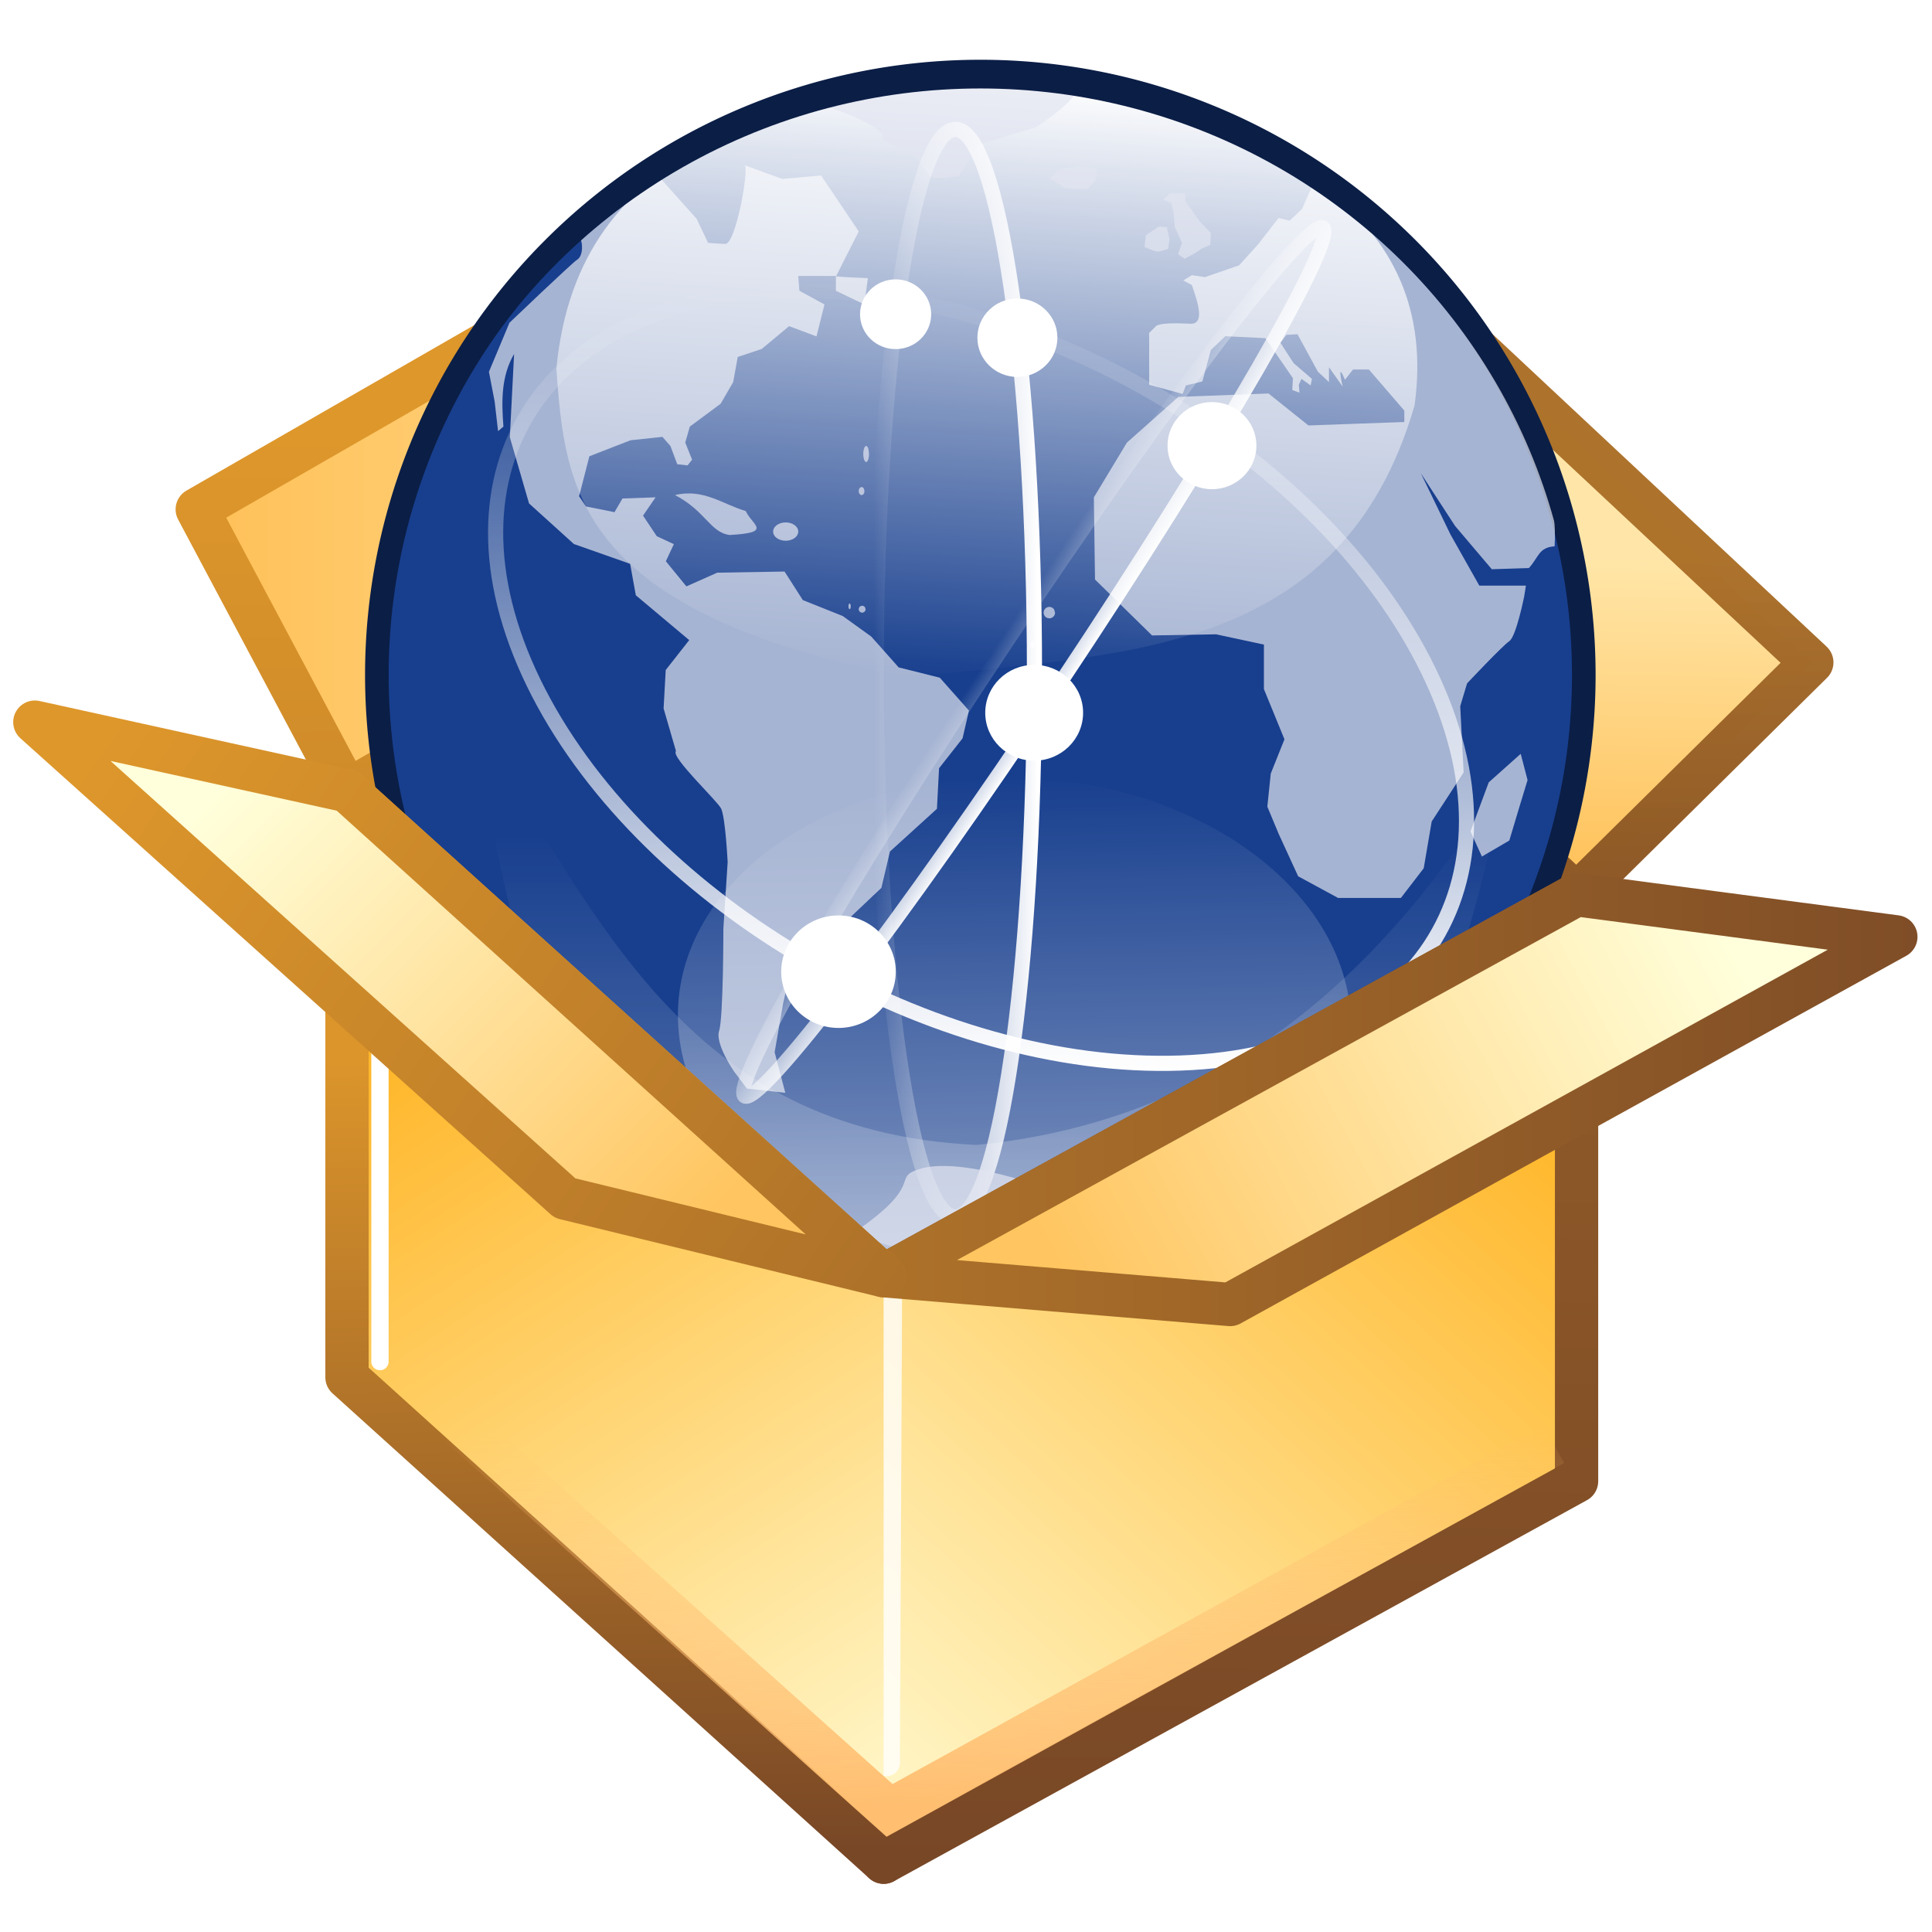<?xml version="1.0" encoding="UTF-8" standalone="no"?>
<!-- Created with Inkscape (http://www.inkscape.org/) -->

<svg
   zoomAndPan="magnify"
   contentStyleType="text/css"
   id="svg2"
   sodipodi:docname="app.svg"
   version="1.1"
   width="407"
   preserveAspectRatio="xMidYMid meet"
   inkscape:version="1.1.2 (b8e25be833, 2022-02-05)"
   height="407"
   xmlns:inkscape="http://www.inkscape.org/namespaces/inkscape"
   xmlns:sodipodi="http://sodipodi.sourceforge.net/DTD/sodipodi-0.dtd"
   xmlns:xlink="http://www.w3.org/1999/xlink"
   xmlns="http://www.w3.org/2000/svg"
   xmlns:svg="http://www.w3.org/2000/svg"
   xmlns:rdf="http://www.w3.org/1999/02/22-rdf-syntax-ns#"
   xmlns:cc="http://creativecommons.org/ns#"
   xmlns:dc="http://purl.org/dc/elements/1.1/">
  <sodipodi:namedview
     objecttolerance="10"
     bordercolor="#666666"
     inkscape:window-height="1009"
     inkscape:zoom="0.069622821"
     id="namedview84"
     gridtolerance="10"
     inkscape:current-layer="svg2"
     inkscape:window-y="-8"
     inkscape:cy="114.90485"
     inkscape:window-x="-8"
     inkscape:cx="-5170.7184"
     showgrid="false"
     guidetolerance="10"
     inkscape:pageopacity="0"
     inkscape:pageshadow="2"
     inkscape:window-width="1920"
     pagecolor="#ffffff"
     borderopacity="1"
     inkscape:window-maximized="1"
     fit-margin-top="0"
     fit-margin-left="0"
     fit-margin-right="0"
     fit-margin-bottom="0"
     inkscape:pagecheckerboard="0" />
  <defs
     id="defs4">
    <linearGradient
       id="linearGradient3936"
       inkscape:collect="always">
      <stop
         style="stop-color:#ffffff;stop-opacity:1;"
         offset="0"
         id="stop3938" />
      <stop
         style="stop-color:#ffffff;stop-opacity:0;"
         offset="1"
         id="stop3940" />
    </linearGradient>
    <linearGradient
       id="linearGradient4370"
       inkscape:collect="always">
      <stop
         style="stop-color:#ffffff;stop-opacity:1;"
         offset="0"
         id="stop4372" />
      <stop
         style="stop-color:#ffffff;stop-opacity:0;"
         offset="1"
         id="stop4374" />
    </linearGradient>
    <linearGradient
       id="linearGradient4279"
       inkscape:collect="always">
      <stop
         style="stop-color:#ffffff;stop-opacity:1;"
         offset="0"
         id="stop4281" />
      <stop
         style="stop-color:#ffffff;stop-opacity:0;"
         offset="1"
         id="stop4283" />
    </linearGradient>
    <linearGradient
       id="linearGradient4036"
       inkscape:collect="always">
      <stop
         style="stop-color:#ffffff;stop-opacity:1;"
         offset="0"
         id="stop4038" />
      <stop
         style="stop-color:#ffffff;stop-opacity:0;"
         offset="1"
         id="stop4040" />
    </linearGradient>
    <linearGradient
       id="linearGradient4024">
      <stop
         style="stop-color:#ffffff;stop-opacity:1;"
         offset="0"
         id="stop4026" />
      <stop
         offset="0.5"
         style="stop-color:#ffffff;stop-opacity:0.498;"
         id="stop4034" />
      <stop
         style="stop-color:#ffffff;stop-opacity:0;"
         offset="1"
         id="stop4028" />
    </linearGradient>
    <linearGradient
       id="linearGradient3685">
      <stop
         style="stop-color:#ffffff;stop-opacity:0.3"
         offset="0"
         id="stop3687" />
      <stop
         style="stop-color:#ffffff;stop-opacity:0"
         offset="1"
         id="stop3689" />
    </linearGradient>
    <linearGradient
       gradientTransform="matrix(0.974,0,0,1.044,-152.371,-243.184)"
       inkscape:collect="always"
       id="linearGradient3868"
       gradientUnits="userSpaceOnUse"
       x1="369"
       y1="614.862"
       x2="369"
       y2="478.362"
       xlink:href="#linearGradient3685" />
    <linearGradient
       gradientTransform="matrix(-0.125,0.629,-1.345,-0.081,448.14,-32.957)"
       inkscape:collect="always"
       id="linearGradient4032"
       gradientUnits="userSpaceOnUse"
       spreadMethod="reflect"
       x1="84.27"
       y1="158.154"
       y2="158.154"
       x2="398.27"
       xlink:href="#linearGradient4024" />
    <linearGradient
       x1="149.805"
       xlink:href="#linearGradient4036"
       y1="360.664"
       x2="365.625"
       gradientUnits="userSpaceOnUse"
       y2="360.664"
       id="linearGradient4042"
       inkscape:collect="always"
       gradientTransform="matrix(-0.054,-0.746,-1.508,0.031,772.504,499.096)" />
    <filter
       x="-0.293"
       y="-0.307"
       width="1.586"
       id="filter4247"
       height="1.615"
       inkscape:collect="always"
       color-interpolation-filters="sRGB">
      <feGaussianBlur
         stdDeviation="3.252"
         inkscape:collect="always"
         id="feGaussianBlur4249" />
    </filter>
    <filter
       x="-0.351"
       y="-0.369"
       width="1.703"
       id="filter4255"
       height="1.738"
       inkscape:collect="always"
       color-interpolation-filters="sRGB">
      <feGaussianBlur
         stdDeviation="3.903"
         inkscape:collect="always"
         id="feGaussianBlur4257" />
    </filter>
    <filter
       x="-0.351"
       y="-0.369"
       width="1.703"
       id="filter4259"
       height="1.738"
       inkscape:collect="always"
       color-interpolation-filters="sRGB">
      <feGaussianBlur
         stdDeviation="3.903"
         inkscape:collect="always"
         id="feGaussianBlur4261" />
    </filter>
    <filter
       x="-0.351"
       y="-0.369"
       width="1.703"
       id="filter4263"
       height="1.738"
       inkscape:collect="always"
       color-interpolation-filters="sRGB">
      <feGaussianBlur
         stdDeviation="3.903"
         inkscape:collect="always"
         id="feGaussianBlur4265" />
    </filter>
    <filter
       x="-0.351"
       y="-0.369"
       width="1.703"
       id="filter4271"
       height="1.738"
       inkscape:collect="always"
       color-interpolation-filters="sRGB">
      <feGaussianBlur
         stdDeviation="3.903"
         inkscape:collect="always"
         id="feGaussianBlur4273" />
    </filter>
    <linearGradient
       x1="213.151"
       xlink:href="#linearGradient4279"
       y1="252.883"
       x2="242.877"
       gradientUnits="userSpaceOnUse"
       y2="252.883"
       id="linearGradient4285"
       inkscape:collect="always"
       gradientTransform="matrix(-1.819,0,0,1,610.047,-50.012)" />
    <linearGradient
       x1="213.27"
       xlink:href="#linearGradient4370"
       y1="252.883"
       x2="242.759"
       gradientUnits="userSpaceOnUse"
       y2="252.883"
       id="linearGradient4376"
       inkscape:collect="always"
       gradientTransform="matrix(-4.32,-8.884,-0.823,0.011,1396.877,2227.071)" />
    <linearGradient
       x1="210.781"
       xlink:href="#linearGradient3936"
       y1="257.832"
       x2="239.902"
       gradientUnits="userSpaceOnUse"
       y2="257.832"
       id="linearGradient3942"
       inkscape:collect="always"
       gradientTransform="matrix(-0.742,-0.545,0.519,-0.779,254.645,522.839)" />
    <linearGradient
       id="linearGradient4633">
      <stop
         id="stop4635"
         offset="0"
         style="stop-color:#ffffff;stop-opacity:1" />
      <stop
         id="stop4637"
         offset="1"
         style="stop-color:#ffffff;stop-opacity:1" />
    </linearGradient>
    <linearGradient
       id="linearGradient4564">
      <stop
         style="stop-color:#007e00;stop-opacity:1"
         offset="0"
         id="stop4566" />
      <stop
         id="stop4572"
         offset="0.715"
         style="stop-color:#00fa00;stop-opacity:1" />
      <stop
         style="stop-color:#ecffec;stop-opacity:1"
         offset="1"
         id="stop4568" />
    </linearGradient>
    <linearGradient
       id="linearGradient4556">
      <stop
         style="stop-color:#004e00;stop-opacity:1"
         offset="0"
         id="stop4558" />
      <stop
         style="stop-color:#1fd000;stop-opacity:1"
         offset="1"
         id="stop4560" />
    </linearGradient>
    <linearGradient
       inkscape:collect="always"
       id="linearGradient4523">
      <stop
         style="stop-color:#ffbe70;stop-opacity:1"
         offset="0"
         id="stop4525" />
      <stop
         style="stop-color:#ffbd70;stop-opacity:0"
         offset="1"
         id="stop4527" />
    </linearGradient>
    <linearGradient
       inkscape:collect="always"
       id="linearGradient4513">
      <stop
         style="stop-color:#784726;stop-opacity:1;"
         offset="0"
         id="stop4515" />
      <stop
         style="stop-color:#8d5828;stop-opacity:1"
         offset="1"
         id="stop4517" />
    </linearGradient>
    <linearGradient
       inkscape:collect="always"
       id="linearGradient4505">
      <stop
         style="stop-color:#dc952b;stop-opacity:1"
         offset="0"
         id="stop4507" />
      <stop
         style="stop-color:#784726;stop-opacity:1"
         offset="1"
         id="stop4509" />
    </linearGradient>
    <linearGradient
       inkscape:collect="always"
       id="linearGradient4497">
      <stop
         style="stop-color:#d08c2a;stop-opacity:1"
         offset="0"
         id="stop4499" />
      <stop
         style="stop-color:#de972b;stop-opacity:1"
         offset="1"
         id="stop4501" />
    </linearGradient>
    <linearGradient
       inkscape:collect="always"
       id="linearGradient4489">
      <stop
         style="stop-color:#8b5627;stop-opacity:1"
         offset="0"
         id="stop4491" />
      <stop
         style="stop-color:#ab7029;stop-opacity:0.98"
         offset="1"
         id="stop4493" />
    </linearGradient>
    <linearGradient
       inkscape:collect="always"
       id="linearGradient4475">
      <stop
         style="stop-color:#ae7229;stop-opacity:1"
         offset="0"
         id="stop4477" />
      <stop
         style="stop-color:#7f4d27;stop-opacity:1"
         offset="1"
         id="stop4479" />
    </linearGradient>
    <linearGradient
       inkscape:collect="always"
       id="linearGradient4467">
      <stop
         style="stop-color:#de972b;stop-opacity:1"
         offset="0"
         id="stop4469" />
      <stop
         style="stop-color:#ad7129;stop-opacity:1"
         offset="1"
         id="stop4471" />
    </linearGradient>
    <linearGradient
       inkscape:collect="always"
       id="linearGradient4443">
      <stop
         style="stop-color:#ffdf8e;stop-opacity:1"
         offset="0"
         id="stop4445" />
      <stop
         style="stop-color:#ffc44b;stop-opacity:1"
         offset="1"
         id="stop4447" />
    </linearGradient>
    <linearGradient
       inkscape:collect="always"
       id="linearGradient4427">
      <stop
         style="stop-color:#ffc057;stop-opacity:1"
         offset="0"
         id="stop4429" />
      <stop
         style="stop-color:#ffe6a8;stop-opacity:1"
         offset="1"
         id="stop4431" />
    </linearGradient>
    <linearGradient
       inkscape:collect="always"
       id="linearGradient4411">
      <stop
         style="stop-color:#ffc560;stop-opacity:1"
         offset="0"
         id="stop4413" />
      <stop
         style="stop-color:#ffffdb;stop-opacity:1"
         offset="1"
         id="stop4415" />
    </linearGradient>
    <linearGradient
       inkscape:collect="always"
       id="linearGradient4357">
      <stop
         style="stop-color:#784726;stop-opacity:1;"
         offset="0"
         id="stop4359" />
      <stop
         style="stop-color:#784726;stop-opacity:0;"
         offset="1"
         id="stop4361" />
    </linearGradient>
    <linearGradient
       inkscape:collect="always"
       id="linearGradient4349">
      <stop
         style="stop-color:#fffad1;stop-opacity:1"
         offset="0"
         id="stop4351" />
      <stop
         style="stop-color:#ffb82d;stop-opacity:1"
         offset="1"
         id="stop4353" />
    </linearGradient>
    <linearGradient
       id="SVGID_1_"
       gradientUnits="userSpaceOnUse"
       x1="29.305"
       y1="61.565"
       x2="67.39"
       y2="71.531">
      <stop
         offset="0"
         style="stop-color:#FFF8D1"
         id="stop9" />
      <stop
         offset="1"
         style="stop-color:#FFE6A8"
         id="stop11" />
    </linearGradient>
    <linearGradient
       id="SVGID_2_"
       gradientUnits="userSpaceOnUse"
       x1="59.66"
       y1="122.55"
       x2="28.189"
       y2="61.638">
      <stop
         offset="0"
         style="stop-color:#FFFFDB"
         id="stop16" />
      <stop
         offset="1"
         style="stop-color:#FFC560"
         id="stop18" />
    </linearGradient>
    <linearGradient
       id="SVGID_3_"
       gradientUnits="userSpaceOnUse"
       x1="61.722"
       y1="63.758"
       x2="106.122"
       y2="75.376">
      <stop
         offset="0"
         style="stop-color:#FFF8D1"
         id="stop23" />
      <stop
         offset="1"
         style="stop-color:#FFE6A8"
         id="stop25" />
    </linearGradient>
    <linearGradient
       id="SVGID_4_"
       gradientUnits="userSpaceOnUse"
       x1="60.439"
       y1="120.789"
       x2="99.358"
       y2="68.024">
      <stop
         offset="0"
         style="stop-color:#FFFFDB"
         id="stop30" />
      <stop
         offset="1"
         style="stop-color:#FFC560"
         id="stop32" />
    </linearGradient>
    <linearGradient
       id="SVGID_5_"
       gradientUnits="userSpaceOnUse"
       x1="77.425"
       y1="85.878"
       x2="103.123"
       y2="70.908">
      <stop
         offset="0"
         style="stop-color:#FFBE52"
         id="stop38" />
      <stop
         offset="1"
         style="stop-color:#FFF8D1"
         id="stop40" />
    </linearGradient>
    <linearGradient
       id="SVGID_6_"
       gradientUnits="userSpaceOnUse"
       x1="43.333"
       y1="81.39"
       x2="24.543"
       y2="63.04">
      <stop
         offset="0"
         style="stop-color:#FFBE52"
         id="stop45" />
      <stop
         offset="1"
         style="stop-color:#FFF8D1"
         id="stop47" />
    </linearGradient>
    <linearGradient
       id="SVGID_7_"
       gradientUnits="userSpaceOnUse"
       x1="40.978"
       y1="56.202"
       x2="47.804"
       y2="24.006">
      <stop
         offset="0"
         style="stop-color:#FFBE52"
         id="stop52" />
      <stop
         offset="1"
         style="stop-color:#FFE6A8"
         id="stop54" />
    </linearGradient>
    <linearGradient
       id="SVGID_8_"
       gradientUnits="userSpaceOnUse"
       x1="94.864"
       y1="67.481"
       x2="90.282"
       y2="43.717">
      <stop
         offset="0"
         style="stop-color:#FFBE52"
         id="stop59" />
      <stop
         offset="1"
         style="stop-color:#FFE6A8"
         id="stop61" />
    </linearGradient>
    <linearGradient
       inkscape:collect="always"
       xlink:href="#linearGradient4349"
       id="linearGradient4355"
       x1="59.423"
       y1="123.837"
       x2="98.021"
       y2="81.286"
       gradientUnits="userSpaceOnUse"
       gradientTransform="translate(0,-60)" />
    <linearGradient
       inkscape:collect="always"
       xlink:href="#linearGradient4357"
       id="linearGradient4363"
       x1="27.916"
       y1="92.067"
       x2="59.906"
       y2="92.067"
       gradientUnits="userSpaceOnUse" />
    <linearGradient
       inkscape:collect="always"
       xlink:href="#linearGradient4349"
       id="linearGradient4380"
       gradientUnits="userSpaceOnUse"
       x1="59.423"
       y1="123.837"
       x2="98.021"
       y2="81.286"
       gradientTransform="matrix(3.648,0,0,3.648,-30.571,-56.442)" />
    <linearGradient
       inkscape:collect="always"
       xlink:href="#linearGradient4349"
       id="linearGradient4393"
       x1="59.27"
       y1="122.904"
       x2="30.275"
       y2="77.768"
       gradientUnits="userSpaceOnUse"
       gradientTransform="matrix(3.648,0,0,3.648,-30.571,-56.442)" />
    <linearGradient
       inkscape:collect="always"
       xlink:href="#linearGradient4411"
       id="linearGradient4417"
       x1="69.759"
       y1="109.303"
       x2="107.671"
       y2="88.975"
       gradientUnits="userSpaceOnUse"
       gradientTransform="matrix(3.648,0,0,3.648,-30.571,-129.407)" />
    <linearGradient
       inkscape:collect="always"
       xlink:href="#linearGradient4411"
       id="linearGradient4425"
       x1="48.826"
       y1="86.245"
       x2="22.35"
       y2="60.06"
       gradientUnits="userSpaceOnUse"
       gradientTransform="matrix(3.648,0,0,3.648,-30.571,-56.442)" />
    <linearGradient
       inkscape:collect="always"
       xlink:href="#linearGradient4427"
       id="linearGradient4433"
       x1="99.616"
       y1="66.773"
       x2="100.063"
       y2="47.651"
       gradientUnits="userSpaceOnUse"
       gradientTransform="matrix(3.648,0,0,3.648,-30.571,-56.442)" />
    <linearGradient
       inkscape:collect="always"
       xlink:href="#linearGradient4427"
       id="linearGradient4441"
       x1="19.269"
       y1="41.508"
       x2="68.916"
       y2="41.508"
       gradientUnits="userSpaceOnUse"
       gradientTransform="matrix(3.648,0,0,3.648,-30.571,-56.442)" />
    <linearGradient
       inkscape:collect="always"
       xlink:href="#linearGradient4443"
       id="linearGradient4449"
       x1="67.927"
       y1="69.567"
       x2="99.917"
       y2="69.567"
       gradientUnits="userSpaceOnUse"
       gradientTransform="matrix(3.648,0,0,3.648,-30.571,-56.442)" />
    <linearGradient
       inkscape:collect="always"
       xlink:href="#linearGradient4443"
       id="linearGradient4457"
       x1="68.056"
       y1="73.114"
       x2="28.615"
       y2="72.253"
       gradientUnits="userSpaceOnUse"
       gradientTransform="matrix(3.648,0,0,3.648,-30.571,-56.442)" />
    <linearGradient
       inkscape:collect="always"
       xlink:href="#linearGradient4467"
       id="linearGradient4473"
       x1="13.956"
       y1="-1.805"
       x2="60.14"
       y2="30.002"
       gradientUnits="userSpaceOnUse"
       gradientTransform="matrix(3.648,0,0,3.648,-30.571,162.453)" />
    <linearGradient
       inkscape:collect="always"
       xlink:href="#linearGradient4475"
       id="linearGradient4481"
       x1="58.156"
       y1="18.966"
       x2="119.102"
       y2="18.966"
       gradientUnits="userSpaceOnUse"
       gradientTransform="matrix(3.648,0,0,3.648,-30.571,162.453)" />
    <linearGradient
       inkscape:collect="always"
       xlink:href="#linearGradient4489"
       id="linearGradient4495"
       x1="86.595"
       y1="8.107"
       x2="86.569"
       y2="-12.009"
       gradientUnits="userSpaceOnUse"
       gradientTransform="matrix(3.648,0,0,3.648,-30.571,162.453)" />
    <linearGradient
       inkscape:collect="always"
       xlink:href="#linearGradient4497"
       id="linearGradient4503"
       x1="33.649"
       y1="0.421"
       x2="33.561"
       y2="-19.695"
       gradientUnits="userSpaceOnUse"
       gradientTransform="matrix(3.648,0,0,3.648,-30.571,162.453)" />
    <linearGradient
       inkscape:collect="always"
       xlink:href="#linearGradient4505"
       id="linearGradient4511"
       x1="44.06"
       y1="16.524"
       x2="44.663"
       y2="62.477"
       gradientUnits="userSpaceOnUse"
       gradientTransform="matrix(3.648,0,0,3.648,-30.571,162.453)" />
    <linearGradient
       inkscape:collect="always"
       xlink:href="#linearGradient4513"
       id="linearGradient4519"
       x1="78.204"
       y1="63.45"
       x2="78.591"
       y2="19.525"
       gradientUnits="userSpaceOnUse"
       gradientTransform="matrix(3.648,0,0,3.648,-30.571,162.453)" />
    <linearGradient
       inkscape:collect="always"
       xlink:href="#linearGradient4523"
       id="linearGradient4529"
       x1="59.636"
       y1="59.798"
       x2="59.323"
       y2="37.817"
       gradientUnits="userSpaceOnUse"
       gradientTransform="matrix(3.648,0,0,3.648,-30.571,162.453)" />
    <filter
       id="filter4639"
       inkscape:label="Drop shadow"
       width="1.218"
       height="1.225"
       x="-0.095"
       y="-0.098"
       color-interpolation-filters="sRGB">
      <feGaussianBlur
         id="feGaussianBlur4641"
         in="SourceAlpha"
         stdDeviation="2"
         result="blur" />
      <feColorMatrix
         id="feColorMatrix4643"
         result="bluralpha"
         type="matrix"
         values="1 0 0 0 0 0 1 0 0 0 0 0 1 0 0 0 0 0 0.5 0 " />
      <feOffset
         id="feOffset4645"
         in="bluralpha"
         dx="2"
         dy="2"
         result="offsetBlur" />
      <feMerge
         id="feMerge4647">
        <feMergeNode
           id="feMergeNode4649"
           in="offsetBlur" />
        <feMergeNode
           id="feMergeNode4651"
           in="SourceGraphic" />
      </feMerge>
    </filter>
    <filter
       id="filter4667"
       inkscape:label="Drop shadow"
       width="1.131"
       height="1.139"
       x="-0.056"
       y="-0.06"
       color-interpolation-filters="sRGB">
      <feGaussianBlur
         id="feGaussianBlur4669"
         in="SourceAlpha"
         stdDeviation="2"
         result="blur" />
      <feColorMatrix
         id="feColorMatrix4671"
         result="bluralpha"
         type="matrix"
         values="1 0 0 0 0 0 1 0 0 0 0 0 1 0 0 0 0 0 0.5 0 " />
      <feOffset
         id="feOffset4673"
         in="bluralpha"
         dx="2"
         dy="2"
         result="offsetBlur" />
      <feMerge
         id="feMerge4675">
        <feMergeNode
           id="feMergeNode4677"
           in="offsetBlur" />
        <feMergeNode
           id="feMergeNode4679"
           in="SourceGraphic" />
      </feMerge>
    </filter>
  </defs>
  <path
     sodipodi:nodetypes="ccccc"
     inkscape:connector-curvature="0"
     id="path4459"
     d="m 215.344,199.961 -66.694,38.307 36.657,32.81 72.904,-38.738 z"
     style="fill:#de972b;fill-opacity:1;stroke:none;stroke-width:3.648" />
  <path
     sodipodi:nodetypes="ccccc"
     style="fill:url(#linearGradient4457);fill-opacity:1;stroke:none;stroke-width:3.648"
     d="M 219.068,206.232 73.098,290.141 V 166.59 L 219.068,82.684 Z"
     id="polyline13"
     inkscape:connector-curvature="0" />
  <path
     sodipodi:nodetypes="ccccc"
     style="fill:url(#linearGradient4449);fill-opacity:1;stroke:none;stroke-width:3.648"
     d="M 332.127,312.031 V 188.483 L 219.068,82.684 V 206.232 Z"
     id="polygon27"
     inkscape:connector-curvature="0" />
  <path
     style="fill:url(#linearGradient4441);fill-opacity:1;stroke:url(#linearGradient4503);stroke-width:9.121;stroke-linejoin:round;stroke-miterlimit:4;stroke-dasharray:none"
     d="M 187.481,23.393 41.552,107.302 73.098,166.59 219.028,82.68 Z"
     id="polygon56"
     inkscape:connector-curvature="0" />
  <path
     style="fill:url(#linearGradient4433);fill-opacity:1;stroke:url(#linearGradient4495);stroke-width:9.121;stroke-linejoin:round;stroke-miterlimit:4;stroke-dasharray:none"
     d="M 219.031,82.684 332.127,188.483 381.681,139.545 268.586,33.746 Z"
     id="polygon63"
     inkscape:connector-curvature="0" />
  <g
     id="g1254"
     transform="matrix(0.638,0,0,0.638,76.685,12.369)">
    <path
       d="m 402.758,203.5 a 199.258,199.258 0 0 1 -398.516,0 199.258,199.258 0 1 1 398.516,0 z"
       id="path2830"
       inkscape:connector-curvature="0"
       style="fill:#183f8e;fill-opacity:1;stroke:#0b1e46;stroke-width:7.8;stroke-miterlimit:4;stroke-dasharray:none;stroke-opacity:1" />
    <path
       d="M 36.627,220.832 C 51.674,307.124 62.76,396.049 204.194,398.351 358.478,374.234 361.034,302.452 377.605,235.451 337.095,301.767 284.165,350.61 202.245,358.67 104.88,353.983 77.193,281.105 36.627,220.832 Z"
       id="path3663"
       inkscape:connector-curvature="0"
       style="fill:url(#linearGradient3868);fill-opacity:1;stroke:none" />
    <path
       d="m 383.062,177.62 c 0,0 -2.638,13.19 -4.899,14.698 -2.261,1.507 -13.944,13.944 -13.944,13.944 l -2.261,7.537 1.131,21.858 -10.552,16.205 -2.638,15.451 -7.537,9.798 h -20.727 l -13.19,-7.16 -6.407,-13.944 -3.769,-9.045 1.131,-10.929 4.522,-11.306 -6.784,-16.582 v -14.698 l -15.828,-3.392 -21.104,0.377 -18.843,-18.466 -0.377,-27.134 10.929,-18.089 16.959,-15.074 29.772,-1.131 13.19,10.552 31.656,-1.131 v -3.769 l -11.683,-13.567 h -5.276 l -2.638,3.392 c 0,0 -1.507,-3.769 -1.507,-2.261 0,1.507 0.754,4.522 0.754,4.522 l -4.522,-6.407 v 4.899 l -3.671,-3.441 -6.719,-12.354 -3.684,0.217 -1.951,2.601 4.335,6.719 6.069,5.202 -0.433,2.167 -3.034,-2.167 -0.867,1.951 0.217,2.601 -2.384,-0.867 0.217,-3.901 -9.103,-13.221 -13.221,-0.65 -4.768,4.551 -2.818,10.403 -5.418,1.3 -1.084,2.818 -11.054,-3.034 V 90.542 l 2.384,-2.384 c 1.818,-0.882 5.373,-0.896 11.704,-0.65 3.94,-0.322 2.327,-6.198 0,-12.787 l -2.818,-1.517 2.818,-1.734 4.335,0.65 11.27,-3.901 6.285,-6.936 6.719,-8.669 3.685,0.867 4.118,-3.901 4.063,-9.247 c 9.69,8.277 20.005,16.621 27.498,24.799 32.118,32.454 53.721,67.452 51.807,95.868 -5.329,0.344 -5.253,3.707 -8.497,7.18 l -12.236,0.388 -12.137,-14.305 -11.27,-17.339 9.753,20.156 9.536,16.905 h 15.388 z"
       id="path4122"
       inkscape:connector-curvature="0"
       style="opacity:0.7;fill:#e3e6f1;fill-opacity:1;stroke:none" />
    <path
       d="m 199.746,215.242 -2.115,9.166 -7.756,9.872 -0.705,13.397 -15.513,14.102 -2.82,11.987 -13.397,12.692 -15.513,9.872 -3.526,15.513 -2.82,16.218 3.526,13.397 -12.692,-1.41 -4.231,-5.641 c 0,0 -6.346,-9.166 -4.936,-13.397 1.41,-4.231 1.41,-33.845 1.41,-33.845 l 1.41,-21.859 c 0,0 -0.708,-14.396 -2.115,-17.628 -1.07,-2.456 -16.848,-17.18 -14.953,-19.075 l -4.085,-14.066 0.705,-12.692 7.756,-9.872 L 89.748,177.166 87.864,166.784 69.3,160.243 54.493,146.846 48.147,124.988 49.557,97.488 c -4.302,7.366 -4.173,15.618 -3.526,23.974 l -1.768,1.513 -1.131,-9.798 -1.884,-9.798 6.784,-16.205 c 0,0 20.791,-19.859 22.235,-20.727 2.506,-1.507 1.685,-6.708 1.176,-6.708 l 25.823,-20.908 12.572,14.049 3.769,7.914 c 0,0 4.146,0.334 5.653,0.377 3.538,0.101 8.012,-25.274 6.407,-26.003 l 12.436,4.522 12.813,-1.131 12.436,18.466 -7.507,14.833 2.985,0.242 7.537,0.377 -1.131,8.668 -9.422,-4.522 v -4.899 h -12.436 l 0.377,4.899 8.291,4.522 -2.638,10.552 -9.045,-3.392 -9.045,7.537 -7.914,2.638 -1.507,8.291 -4.145,7.16 -10.175,7.537 -1.507,5.276 2.261,5.653 -1.507,1.884 -3.392,-0.377 -2.261,-6.03 -2.638,-3.015 -10.552,1.131 -13.567,5.276 -3.392,13.19 2.261,3.392 9.422,1.884 2.638,-4.522 10.929,-0.377 -4.145,6.03 4.522,6.784 5.653,2.638 -2.638,5.653 6.784,8.291 10.175,-4.522 22.235,-0.377 6.03,9.422 13.19,5.276 9.422,6.784 9.045,10.175 13.567,3.392 z"
       id="path4091"
       inkscape:connector-curvature="0"
       style="opacity:0.7;fill:#e3e6f1;fill-opacity:1;stroke:none" />
    <path
       d="m 143.378,156.139 a 4.145,3.015 0 0 1 -8.291,0 4.145,3.015 0 1 1 8.291,0 z"
       id="path4101"
       inkscape:connector-curvature="0"
       style="opacity:0.7;fill:#e3e6f1;fill-opacity:1;fill-rule:nonzero;stroke:none" />
    <path
       d="M 214.526,6.54 C 302.464,20.561 355.474,52.086 346.88,114.483 322.48,198.528 248.024,196.397 179.38,204.274 70.009,182.569 66.454,142.548 63.508,102.421 70.672,26.72 138.889,12.871 214.526,6.54 Z"
       id="path3683"
       inkscape:connector-curvature="0"
       style="fill:url(#linearGradient4032);fill-opacity:1;stroke:none"
       inkscape:transform-center-y="56.105886" />
    <path
       d="m 165.236,142.761 a 0.942,1.319 0 1 1 -0.143,-0.699"
       id="path4106"
       inkscape:connector-curvature="0"
       style="opacity:0.7;fill:#e3e6f1;fill-opacity:1;fill-rule:nonzero;stroke:none" />
    <path
       d="m 126.042,149.356 c 2.152,4.703 9.099,7.099 -5.276,7.914 -6.5,-0.834 -7.987,-7.977 -18.089,-13.19 9.393,-2.252 15.768,3.04 23.365,5.276 z"
       id="path4097"
       inkscape:connector-curvature="0"
       style="opacity:0.7;fill:#e3e6f1;fill-opacity:1;stroke:none" />
    <path
       d="m 166.743,130.513 a 0.942,2.638 0 1 1 -0.143,-1.398"
       id="path4108"
       inkscape:connector-curvature="0"
       style="opacity:0.7;fill:#e3e6f1;fill-opacity:1;fill-rule:nonzero;stroke:none" />
    <path
       d="m 165.613,181.766 a 1.131,1.131 0 1 1 -0.172,-0.599"
       id="path4110"
       inkscape:connector-curvature="0"
       style="opacity:0.7;fill:#e3e6f1;fill-opacity:1;fill-rule:nonzero;stroke:none" />
    <path
       d="m 160.714,180.824 a 0.377,0.942 0 1 1 -0.057,-0.499"
       id="path4112"
       inkscape:connector-curvature="0"
       style="opacity:0.7;fill:#e3e6f1;fill-opacity:1;fill-rule:nonzero;stroke:none" />
    <path
       d="m 228.172,182.896 a 1.884,1.884 0 1 1 -0.286,-0.999"
       id="path4114"
       inkscape:connector-curvature="0"
       style="opacity:0.7;fill:#e3e6f1;fill-opacity:1;fill-rule:nonzero;stroke:none" />
    <path
       d="m 223.649,188.173 a 0.942,1.884 0 1 1 -0.143,-0.999"
       id="path4116"
       inkscape:connector-curvature="0"
       style="opacity:0.7;fill:#e3e6f1;fill-opacity:1;fill-rule:nonzero;stroke:none" />
    <path
       d="m 221.388,193.449 a 0.754,1.131 0 1 1 -0.115,-0.599"
       id="path4118"
       inkscape:connector-curvature="0"
       style="opacity:0.7;fill:#e3e6f1;fill-opacity:1;fill-rule:nonzero;stroke:none" />
    <path
       d="m 381.931,229.512 -10.552,9.422 -6.03,16.205 3.769,8.291 9.045,-5.276 3.392,-11.306 2.638,-8.668 z"
       id="path4120"
       inkscape:connector-curvature="0"
       style="opacity:0.7;fill:#e3e6f1;fill-opacity:1;stroke:none" />
    <path
       d="m 279.403,61.5 -2.601,1.084 -2.601,1.734 -3.251,1.734 -2.167,-1.517 1.3,-3.685 -2.384,-5.418 -0.433,-4.768 -0.65,-3.034 -2.818,-1.084 2.384,-2.167 h 4.985 v 2.601 l 4.768,6.719 3.684,3.901 z"
       id="path4124"
       inkscape:connector-curvature="0"
       style="opacity:0.7;fill:#e3e6f1;fill-opacity:1;stroke:none" />
    <path
       d="m 265.532,62.8 0.433,-3.251 -0.867,-3.901 -2.601,-0.217 -4.335,2.818 -0.433,3.901 c 0,0 3.251,1.517 4.335,1.517 1.084,0 3.468,-0.867 3.468,-0.867 z"
       id="path4126"
       inkscape:connector-curvature="0"
       style="opacity:0.7;fill:#e3e6f1;fill-opacity:1;stroke:none" />
    <path
       d="m 234.997,10.573 c 0.001,3.508 -13.246,12.131 -13.246,12.131 l -18.856,5.635 -6.502,10.403 c 0,0 -8.453,1.3 -9.32,0.217 -0.867,-1.084 -6.502,-8.453 -6.502,-8.453 0,0 -10.466,-3.039 -9.536,-4.768 1.676,-3.118 -19.917,-11.107 -20.73,-10.455 22.244,-6.387 52.842,-9.807 84.692,-4.71 z"
       id="path4128"
       inkscape:connector-curvature="0"
       style="opacity:0.7;fill:#e3e6f1;fill-opacity:1;stroke:none" />
    <path
       d="m 231.721,42.861 7.152,0.217 2.601,-2.818 0.65,-3.901 -5.635,-0.867 -6.719,0.867 -3.034,3.034 0.217,0.433 z"
       id="path4130"
       inkscape:connector-curvature="0"
       style="opacity:0.7;fill:#e3e6f1;fill-opacity:1;stroke:none" />
    <path
       inkscape:transform-center-x="-5.386165"
       id="path3890"
       d="m 208.948,237.333 c -61.305,1.254 -108.38,38.33 -105.144,82.812 3.236,44.481 55.556,79.523 116.861,78.269 61.305,-1.254 108.38,-38.33 105.144,-82.812 -3.236,-44.481 -55.556,-79.523 -116.861,-78.269 z"
       style="opacity:0.468;fill:url(#linearGradient4042);fill-opacity:1;fill-rule:evenodd;stroke:none"
       inkscape:transform-center-y="-69.571298"
       inkscape:connector-curvature="0" />
    <path
       id="path4277"
       d="m 169.119,202.871 c 0,99.157 11.698,179.539 26.129,179.539 14.431,0 26.129,-80.382 26.129,-179.539 0,-99.157 -11.698,-179.539 -26.129,-179.539 -14.431,0 -26.129,80.382 -26.129,179.539 z"
       style="fill:none;stroke:url(#linearGradient4285);stroke-width:5;stroke-miterlimit:4;stroke-opacity:1"
       inkscape:connector-curvature="0" />
    <path
       id="path4277-1"
       d="M 141.697,76.508 C 60.097,77.572 21.727,135.564 55.995,206.036 90.264,276.508 184.194,332.775 265.795,331.711 347.395,330.647 385.765,272.655 351.497,202.183 317.228,131.71 223.298,75.444 141.697,76.508 Z"
       style="fill:none;stroke:url(#linearGradient4376);stroke-width:5;stroke-miterlimit:4;stroke-opacity:1"
       inkscape:connector-curvature="0" />
    <path
       id="path4044-6-7-2"
       d="m 206.934,339.082 c 0,7.011 -5.968,12.695 -13.33,12.695 -7.362,0 -13.33,-5.684 -13.33,-12.695 0,-7.011 5.968,-12.695 13.33,-12.695 7.362,0 13.33,5.684 13.33,12.695 z"
       style="fill:#ffffff;fill-opacity:1;fill-rule:evenodd;stroke:#f9f9f9;stroke-width:0;stroke-miterlimit:4;stroke-opacity:1;filter:url(#filter4263)"
       transform="matrix(0.991,0,0,1.02,23.878,-253.739)"
       inkscape:connector-curvature="0" />
    <path
       id="path4044-6-7-2-2"
       d="m 206.934,339.082 c 0,7.011 -5.968,12.695 -13.33,12.695 -7.362,0 -13.33,-5.684 -13.33,-12.695 0,-7.011 5.968,-12.695 13.33,-12.695 7.362,0 13.33,5.684 13.33,12.695 z"
       style="fill:#ffffff;fill-opacity:1;fill-rule:evenodd;stroke:#f9f9f9;stroke-width:0;stroke-miterlimit:4;stroke-opacity:1;filter:url(#filter4271)"
       transform="matrix(0.881,0,0,0.907,4.962,-223.177)"
       inkscape:connector-curvature="0" />
    <path
       id="path4044"
       d="m 206.934,339.082 c 0,7.011 -5.968,12.695 -13.33,12.695 -7.362,0 -13.33,-5.684 -13.33,-12.695 0,-7.011 5.968,-12.695 13.33,-12.695 7.362,0 13.33,5.684 13.33,12.695 z"
       style="fill:#ffffff;fill-opacity:1;fill-rule:evenodd;stroke:#f9f9f9;stroke-width:0;stroke-miterlimit:4;stroke-opacity:1;filter:url(#filter4247)"
       transform="matrix(1.419,0,0,1.463,-118.057,-194.617)"
       inkscape:connector-curvature="0" />
    <path
       id="path3934"
       d="m 212.199,192.608 c 52.761,-79.223 99.542,-140.505 104.487,-136.876 4.945,3.628 -33.818,70.792 -86.579,150.015 -52.761,79.223 -99.542,140.505 -104.487,136.876 -4.945,-3.628 33.818,-70.792 86.579,-150.015 z"
       style="fill:none;stroke:url(#linearGradient3942);stroke-width:4.64;stroke-miterlimit:4;stroke-opacity:1"
       inkscape:connector-curvature="0" />
    <path
       id="path4044-6-7"
       d="m 206.934,339.082 c 0,7.011 -5.968,12.695 -13.33,12.695 -7.362,0 -13.33,-5.684 -13.33,-12.695 0,-7.011 5.968,-12.695 13.33,-12.695 7.362,0 13.33,5.684 13.33,12.695 z"
       style="fill:#ffffff;fill-opacity:1;fill-rule:evenodd;stroke:#f9f9f9;stroke-width:0;stroke-miterlimit:4;stroke-opacity:1;filter:url(#filter4259)"
       transform="matrix(1.101,0,0,1.133,66.826,-256.419)"
       inkscape:connector-curvature="0" />
    <path
       id="path4044-6"
       d="m 206.934,339.082 c 0,7.011 -5.968,12.695 -13.33,12.695 -7.362,0 -13.33,-5.684 -13.33,-12.695 0,-7.011 5.968,-12.695 13.33,-12.695 7.362,0 13.33,5.684 13.33,12.695 z"
       style="fill:#ffffff;fill-opacity:1;fill-rule:evenodd;stroke:#f9f9f9;stroke-width:0;stroke-miterlimit:4;stroke-opacity:1;filter:url(#filter4255)"
       transform="matrix(1.212,0,0,1.246,-13.37,-206.534)"
       inkscape:connector-curvature="0" />
    <path
       sodipodi:nodetypes="cscsscssscsssc"
       id="path3957"
       d="m 162.835,386.899 c 22.487,-15.696 11.277,-17.279 20.384,-20.23 13.913,-4.509 43.352,6.765 43.352,6.765 0,0 22.181,7.162 33.324,9.984 6.093,1.543 10.466,-13.738 16.748,-13.542 11.681,0.363 22.968,5.88 22.968,5.88 0,0 -15.104,4.577 -18.852,7.816 -7.538,6.515 -29.651,10.509 -42.07,12.754 -12.418,2.244 -25.537,1.669 -38.152,1.347 -14.439,-0.369 -41.294,-4.488 -41.294,-4.488 0,0 -17.438,-0.668 -24.238,-5.386 -5.865,-4.069 -15.594,1.556 -15.479,-12.876 0.057,-7.17 9.932,3.441 19.792,6.324 11.107,3.247 23.515,5.654 23.515,5.654 z"
       inkscape:connector-curvature="0"
       style="opacity:0.7;fill:#e3e6f1;fill-opacity:1;stroke:none" />
    <ellipse
       rx="198.833"
       ry="196.167"
       style="fill:none;stroke:#0b1e46;stroke-width:5"
       cx="238.167"
       cy="241.833"
       id="ellipse144"
       transform="translate(-34.658,-38.342)" />
  </g>
  <path
     style="fill:url(#linearGradient4380);fill-opacity:1;stroke:url(#linearGradient4519);stroke-width:9.121;stroke-linecap:round;stroke-linejoin:round;stroke-miterlimit:4;stroke-dasharray:none"
     d="m 186.157,268.744 145.966,-80.261 v 123.548 l -145.966,80.261"
     id="polyline34"
     inkscape:connector-curvature="0"
     sodipodi:nodetypes="cccc" />
  <path
     sodipodi:nodetypes="cc"
     inkscape:connector-curvature="0"
     id="path4533"
     d="m 186.835,371.408 0.478,-100.819"
     style="fill:none;stroke:#ffffff;stroke-width:5.472;stroke-linecap:round;stroke-linejoin:miter;stroke-miterlimit:4;stroke-dasharray:none;stroke-opacity:0.784" />
  <path
     style="fill:url(#linearGradient4417);fill-opacity:1;stroke:url(#linearGradient4481);stroke-width:9.121;stroke-linejoin:round;stroke-miterlimit:4;stroke-dasharray:none"
     d="m 259.14,274.811 140.242,-77.456 -67.255,-8.873 -145.97,80.261 z"
     id="polygon42"
     inkscape:connector-curvature="0" />
  <path
     style="fill:url(#linearGradient4393);fill-opacity:1;stroke:url(#linearGradient4511);stroke-width:9.121;stroke-linecap:round;stroke-linejoin:round;stroke-miterlimit:4;stroke-dasharray:none;stroke-opacity:1"
     d="M 186.157,268.744 73.098,166.59 V 290.141 L 186.157,392.292"
     id="polygon20"
     inkscape:connector-curvature="0"
     sodipodi:nodetypes="cccc" />
  <path
     sodipodi:nodetypes="ccc"
     inkscape:connector-curvature="0"
     id="path4521"
     d="M 83.099,287.988 187.394,381.382 323.312,306.416"
     style="fill:none;stroke:url(#linearGradient4529);stroke-width:9.121;stroke-linecap:square;stroke-linejoin:miter;stroke-miterlimit:4;stroke-dasharray:none;stroke-opacity:1" />
  <path
     sodipodi:nodetypes="cc"
     inkscape:connector-curvature="0"
     id="path4531"
     d="m 80.044,216.118 v 70.717"
     style="fill:none;stroke:#ffffff;stroke-width:3.648px;stroke-linecap:round;stroke-linejoin:miter;stroke-opacity:1" />
  <path
     style="fill:url(#linearGradient4425);fill-opacity:1;stroke:url(#linearGradient4473);stroke-width:9.121;stroke-linejoin:round;stroke-miterlimit:4;stroke-dasharray:none"
     d="M 119.015,252.397 7.342,152.128 73.098,166.59 186.157,268.744 Z"
     id="polygon49"
     inkscape:connector-curvature="0" />
</svg>
